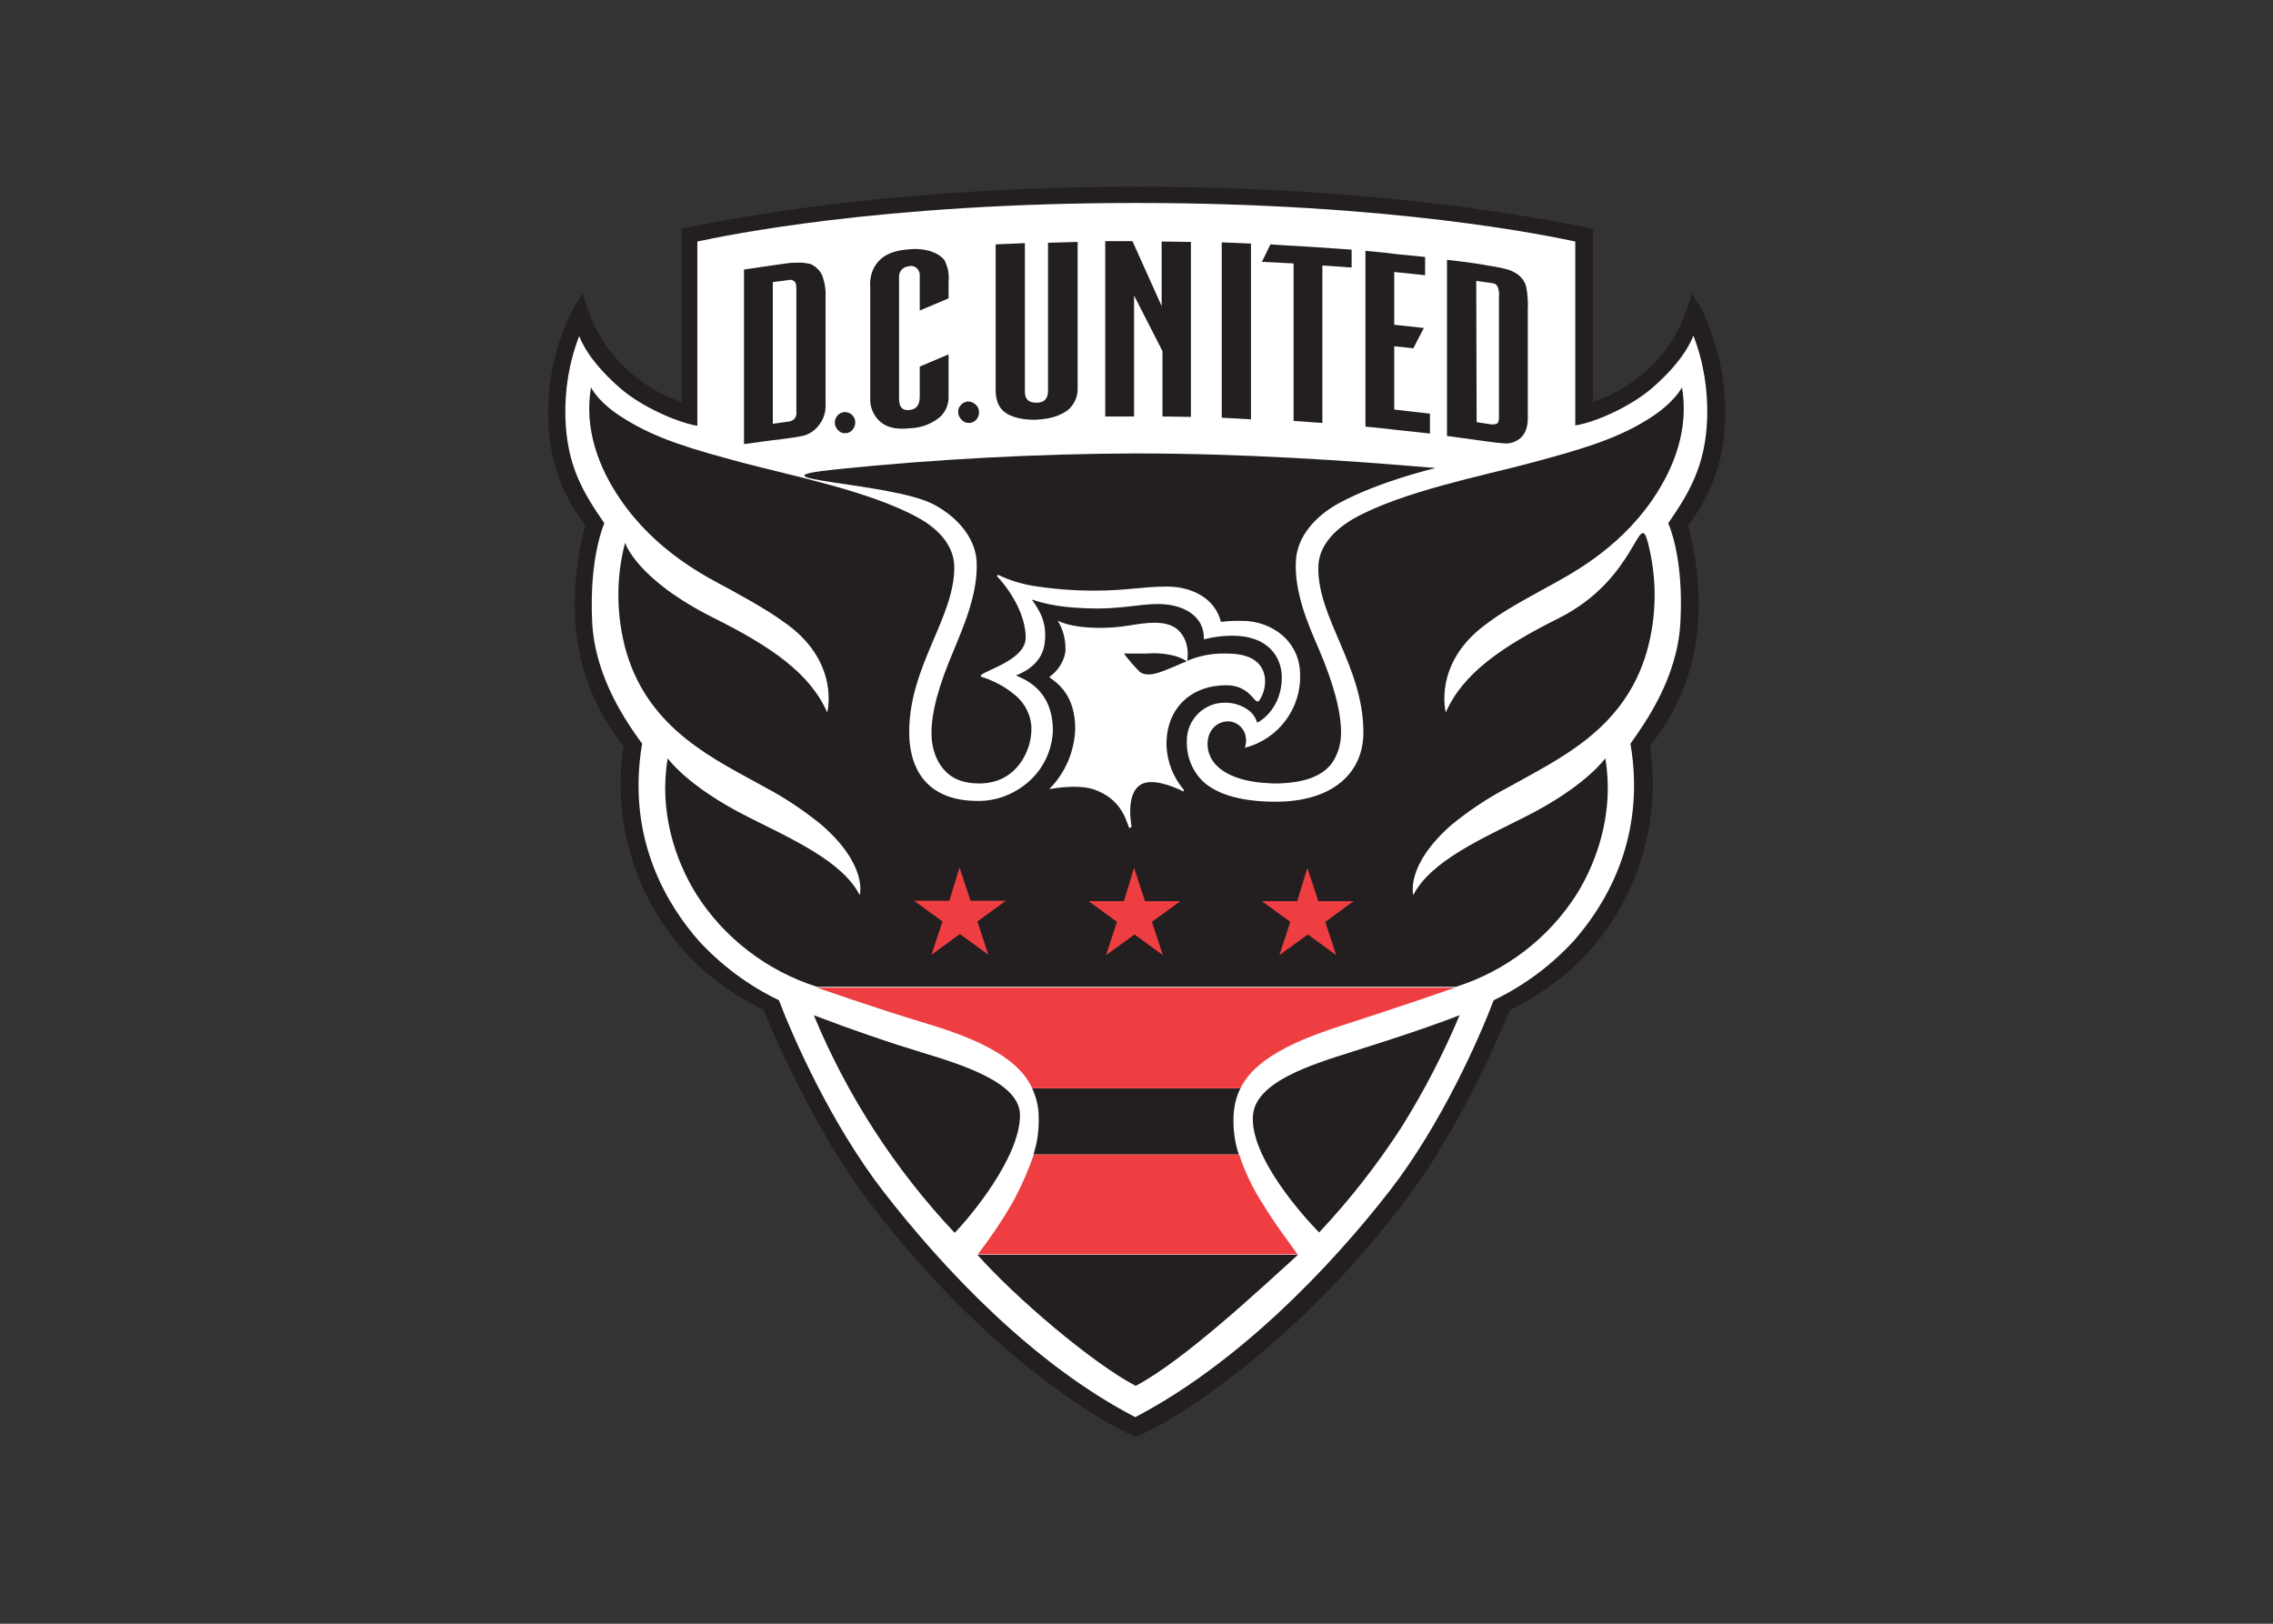 <?xml version="1.0" encoding="utf-8"?>
<!-- Generator: Adobe Illustrator 25.0.0, SVG Export Plug-In . SVG Version: 6.00 Build 0)  -->
<svg version="1.1" id="katman_1" xmlns="http://www.w3.org/2000/svg" xmlns:xlink="http://www.w3.org/1999/xlink" x="0px" y="0px"
	 viewBox="0 0 560 400" style="enable-background:new 0 0 560 400;" xml:space="preserve">
<rect x="0" y="0" width="560" height="400" fill="#333333" stroke="none"/>
<style type="text/css">
	.st0{fill-rule:evenodd;clip-rule:evenodd;fill:#231F20;}
	.st1{fill-rule:evenodd;clip-rule:evenodd;fill:#FFFFFF;}
	.st2{fill-rule:evenodd;clip-rule:evenodd;fill:#EF3E42;}
</style>
<path class="st0" d="M425,103.8c-0.2,9.3-3.4,18.3-9.1,25.6c1.7,6.4,2.6,13,2.6,19.6c0,20.4-9.6,31.3-12,34.9
	c1.9,12.5-0.1,25.4-5.7,36.7c-6.4,12.6-15.1,21.3-28.8,28.2c0,0-10.4,25.9-23.9,44.4c-29,39.7-62.4,58.8-68.2,60.7
	c-6.3-2-38.8-20.8-67.9-60.7c-13.5-18.6-23.9-44.4-23.9-44.4c-13.7-6.9-22.4-15.6-28.8-28.2c-5.6-11.4-7.6-24.2-5.7-36.7
	c-2.4-3.7-12-14.5-12-34.9c0-6.6,0.9-13.2,2.6-19.6c-5.7-7.3-8.9-16.3-9.1-25.6c-0.4-9.7,1.7-19.3,6.2-27.9c0.7-1.3,1.5-2.5,2.3-3.6
	c0.9,3.5,2.2,6.8,3.9,9.9c1.9,3.4,4.4,6.5,7.3,9.1c3.8,3.5,8.2,6.1,13.1,7.7l0-42.6c19.5-4.3,59-10.4,112.2-10.4
	c53.1,0,92.2,6.1,112.4,10.4l0,42.6c4.8-1.6,9.3-4.2,13.1-7.7c2.9-2.6,5.4-5.6,7.3-9.1c1.7-3.1,3-6.5,3.9-9.9
	c0.8,1.2,1.6,2.4,2.3,3.6C423.3,84.6,425.4,94.2,425,103.8"/>
<path class="st1" d="M417.2,82.7c-1.9,4.8-6.1,9.4-10.3,13c-5,4.3-13.6,8.3-18.8,9.1V59.5c-6.6-1.4-44.9-9.5-108.2-9.5
	c-63.3,0-101.5,8.1-108.1,9.5v45.4c-5.2-0.9-13.8-4.8-18.8-9.1c-4.2-3.6-8.4-8.2-10.3-13c-2.5,6.4-3.6,13.3-3.4,20.2
	c0.4,11.6,4.2,18.1,9.6,25.9c0,0-3.8,8.2-3,24.4c0.7,13.7,8.6,24.8,12.3,29.9c-4.1,24.2,7,40.6,13.9,48.5
	c5.6,6.1,12.3,11.1,19.8,14.7c3.6,9.5,12.9,30.4,25.5,46.8c15.3,19.8,37.4,43,62.3,55.9c24.9-13,47.5-36.2,62.8-55.9
	c12.6-16.3,21.9-37.3,25.5-46.8c7.5-3.6,14.2-8.6,19.8-14.7c6.9-7.9,18-24.3,13.9-48.5c3.6-5.1,11.6-16.2,12.3-29.9
	c0.9-16.2-3-24.4-3-24.4c5.3-7.7,9.2-14.3,9.6-25.9C420.8,96,419.7,89.1,417.2,82.7"/>
<g>
	<path class="st0" d="M197.4,64.7c-1.3,0-2.5,0-3.8,0.2c-3,0.4-10.3,1.5-10.3,1.5l0,43c0,0,4.4-0.6,5.9-0.8c1.6-0.2,6.7-0.8,7.9-1.1
		c1.5-0.2,2.9-0.9,4-2c1.5-1.5,2.4-3.6,2.3-5.8l0-26.4c0.1-1.9-0.2-3.8-0.9-5.6c-0.6-1.2-1.7-2.2-2.9-2.7
		C198.8,64.9,198.1,64.7,197.4,64.7L197.4,64.7z M194.2,69c0.6-0.2,1.2,0,1.6,0.4c0.4,0.4,0.4,1.1,0.4,2.4l0,29.7
		c0.1,0.7-0.1,1.3-0.6,1.8c-0.5,0.4-1.1,0.6-1.7,0.6l-3.5,0.5l0-34.9L194.2,69L194.2,69L194.2,69z"/>
	<path class="st0" d="M208,101.5c-0.7,0.1-1.3,0.4-1.7,0.9c-0.4,0.5-0.7,1.2-0.6,1.9c0,0.7,0.4,1.3,0.9,1.8c0.5,0.5,1.2,0.7,1.8,0.6
		c0.7,0,1.3-0.4,1.7-0.9c0.9-1.1,0.8-2.8-0.3-3.7C209.3,101.7,208.7,101.5,208,101.5L208,101.5z"/>
	<path class="st0" d="M224.2,61.4c-1.3,0.1-5.3,0.3-7.7,2.9c-1.6,1.7-2.3,4.1-2.1,6.4v27.5c-0.1,2.2,0.9,4.4,2.6,5.8
		c0.8,0.6,2.5,2,7.2,1.5c2.7-0.1,5.2-1,7.3-2.7c1.5-1.3,2.3-3.3,2.2-5.3V87.3l-7.1,3l0,7.3c0,2.2-0.8,3.2-2.5,3.4
		c-1.1,0.1-2.6,0-2.6-2.8V68.4l0-0.3c0-1.3,1-2.4,2.4-2.5c0.2,0,0.3-0.1,0.5-0.1c1.2,0,2.2,1,2.2,2.2l0,0.3l0,8.5l7.1-3l0-4.2
		c0.2-1.8-0.2-3.6-1-5.2C230.9,61.8,227.1,61.1,224.2,61.4L224.2,61.4L224.2,61.4z"/>
	<path class="st0" d="M238.4,98.9c-0.7,0.1-1.3,0.4-1.7,0.9c-0.5,0.5-0.7,1.2-0.6,1.9c0,0.7,0.4,1.3,0.9,1.8c0.4,0.4,1,0.7,1.7,0.7
		c0.7,0,1.4-0.3,1.9-0.9c0.9-1.1,0.8-2.8-0.3-3.7C239.7,99.1,239.1,98.9,238.4,98.9L238.4,98.9z"/>
	<path class="st0" d="M265.5,59.6l-7.3,0.2v36.4c0,2.6-1.5,3-2.9,3c-1.8,0-2.8-0.8-2.8-2.7V59.9l-7.2,0.3v35.8
		c0,3.7,1.5,4.9,2.2,5.5c1.4,1.2,4.5,2,7.7,1.9c3.8-0.2,5.9-1,7.8-2.3c1.7-1.4,2.6-3.5,2.5-5.6L265.5,59.6L265.5,59.6z"/>
	<path class="st0" d="M279,59.4l-6.7,0v43.2h7.1V72.8l7,13.7v16.1l7,0.1V59.6l-7.2-0.1l0,15.9L279,59.4L279,59.4z"/>
	<path class="st0" d="M301,59.7v43.2l7.2,0.4V60L301,59.7L301,59.7z"/>
	<path class="st0" d="M313,60.2l-2.1,4.3l7.8,0.4v38.8c0,0,7.3,0.5,7.1,0.5V65.4l7.2,0.5l0-4.4c0,0-7.2-0.5-10.2-0.7
		C318.7,60.6,313,60.2,313,60.2L313,60.2L313,60.2z"/>
	<path class="st0" d="M336.4,61.8v43.3c0,0,5.5,0.5,7.5,0.8c2.3,0.2,8.4,0.9,8.4,0.9l0-4.9l-8.8-1l0-15.6l4.7,0.5l2.6-5l-7.3-0.8V67
		l7.6,0.8l0-4.5c0,0-4.9-0.5-7.1-0.7C342.3,62.3,336.4,61.8,336.4,61.8L336.4,61.8z"/>
	<path class="st0" d="M356.5,64v43.4c0,0,4.5,0.6,5.9,0.8c1.5,0.2,6.9,1,8,1c1.3,0.2,2.6-0.2,3.7-0.9c1.4-0.9,2.3-2.7,2.3-5.1
		l0-26.5c0.1-2,0-4.1-0.4-6.1c-0.4-1.5-1.5-2.8-2.9-3.5c-1.3-0.8-3.5-1.2-6.6-1.7C363.6,64.8,356.5,64,356.5,64L356.5,64z
		 M363.7,69.2l3.6,0.5c1.1,0.1,1.4,0.4,1.7,1c0.3,0.8,0.4,1.6,0.3,2.4v29.7c0,0.8-0.1,1.2-0.4,1.5c-0.6,0.3-1.2,0.3-1.8,0.2
		l-3.3-0.5L363.7,69.2L363.7,69.2z"/>
</g>
<g>
	<path class="st0" d="M145.6,95.4c-1.7,10.2,1.8,19.7,7.3,27.7c8.7,12.7,20.9,18.9,26.4,21.8c8.2,4.5,11.2,6.4,14.9,9.1
		c12.8,9.6,9.6,21.5,9.6,21.5c-4.2-9.6-13.8-16.2-27.8-23.2c-19.3-9.6-22-18.6-22-18.6c-2.3,8.8-2.2,18.1,0.3,26.9
		c5.7,19.3,21.9,26.5,34.3,33.4c4.9,2.6,9.5,5.7,13.8,9.2c11.6,10.1,9.4,17.3,9.4,17.3c-4.2-8.3-16.7-13.8-27.6-19.3
		c-14.9-7.5-19.7-14.4-19.7-14.4c-2.2,13,1.8,25,7,33.4c6.9,10.9,17.5,19,29.8,22.9h157.4c12.3-3.9,22.9-12,29.8-22.9
		c5.2-8.4,9.2-20.5,7-33.4c0,0-4.8,6.9-19.7,14.4c-10.9,5.5-23.4,11-27.6,19.3c0,0-2.1-7.2,9.4-17.3c4.3-3.5,8.9-6.6,13.9-9.2
		c12.4-7,28.6-14.1,34.2-33.4c2.5-8.8,2.6-18,0.3-26.9c-2.3-8.8-2.6,8.9-22,18.6c-14,7-23.6,13.6-27.8,23.2c0,0-3.2-11.9,9.6-21.5
		c3.7-2.8,6.7-4.6,14.9-9.1c5.4-3,17.7-9.1,26.4-21.8c5.5-8,9-17.5,7.3-27.7c0,0-1.8,3.8-8.4,7.9c-8,5-16.8,7.5-29.1,10.8
		c-11.6,3.1-31.5,7-43.3,13.6c-5.4,3.1-8.7,7.2-8.8,11.9c-0.3,12.6,11.1,24.5,11.1,40.8c0,10.3-7.9,17.1-21.6,17.1
		c-10.2,0-15.2-2.6-17.7-4.8c-2.7-2.5-4.2-6-4.2-9.7l0-0.6c0-5.1,4.2-9.3,9.3-9.3l0.3,0c3,0,6.9,1.7,7.7,4.9
		c1.2-0.4,6.1-3.9,6.1-11.1c0-4.9-3.2-10.3-12.2-10.3c-2.3,0-4.7,0.3-7,0.9c0.2-5.9-5.3-8.7-11.2-8.7c-6.2,0-10.5,1.9-22.8,0.7
		c-2.8-0.3-5.7-0.9-8.4-1.8c0.9,1.2,1.7,2.5,2.3,3.8c0.9,2.1,1.2,4.4,0.9,6.7c-0.4,4-3.1,6.6-7.1,8.2c1.7,0.8,9.1,3.2,9.1,13.6
		c-0.2,4.8-2.3,9.3-5.9,12.5c-3.5,3.1-8,4.9-12.7,4.8c-11.5,0-16.8-6.8-16.8-17c0-16.3,11.3-28.3,11.1-40.8c-0.1-4.8-3.5-9-8.8-11.9
		c-11.8-6.6-31.7-10.5-43.3-13.6c-12.3-3.3-21.1-5.8-29.1-10.8C147.3,99.2,145.6,95.4,145.6,95.4L145.6,95.4L145.6,95.4z
		 M260.6,152.9c4.2,2.1,12.3,2.1,17.5,1.2c4.2-0.7,9-1.4,11.8,0.8c3.6,2.9,2.6,7.9,2.6,7.9l0.7-0.3c2.9-1.1,5.9-1.6,9-1.5
		c5.3,0,8.7,1.7,9.4,5.7c0.3,2-0.2,4.1-1.3,5.8c-1.1,1.7-1.9-3.7-8.2-3.7c-8.5,0-15,5.6-14.7,15.1c0.2,3.9,1.7,7.7,4.3,10.7
		c-0.1-0.1-0.1,0.4-0.1,0.4c-3.1-1.6-7.9-3.2-10.4-1.8c-3.2,1.7-3,7.3-2.4,10.5l-0.6,0.3c-0.9-2.3-2-7.1-8.6-9.5
		c-2.8-1-7.2-0.8-11.1-0.1c3.9-3.9,6.2-9.2,6.4-14.8c0-8.3-4.2-11.2-6.4-12.8c2.1-1.5,3.6-3.7,4-6.3
		C262.6,157.8,262,155.2,260.6,152.9L260.6,152.9L260.6,152.9z"/>
	<path class="st0" d="M276.9,161c1.2,1.6,2.5,3.1,3.9,4.5c1.9,1.5,5.1,0.1,7.8-1c1.3-0.6,3.8-1.6,3.8-1.6c-0.9-0.6-1.9-1-2.9-1.3
		c-2.3-0.6-4.6-0.8-7-0.6C280,161,276.9,161,276.9,161L276.9,161L276.9,161z"/>
	<path class="st0" d="M254.3,268.1c1,2.2,1.6,4.6,1.6,7c0.1,3.1-0.3,6.3-1.3,9.3h50.6c-1-3-1.4-6.1-1.3-9.3c0.1-2.4,0.6-4.8,1.7-7
		H254.3L254.3,268.1z"/>
	<path class="st0" d="M240.8,309.1c9.3,10.5,28.3,26.7,39,32.3c11.8-6.2,30.4-23.6,40-32.3H240.8L240.8,309.1z"/>
</g>
<path class="st2" d="M332.5,252c11.9-3.8,26-8.7,26-8.7H201.3c0,0,14.5,5.1,26.5,8.7c10.3,3.1,22.7,7.6,26.5,16.1h51.3
	C309.8,259.6,322.3,255.3,332.5,252 M249.2,296.7c-2.5,4.3-5.3,8.4-8.3,12.3h78.8c-1.7-2.4-5.3-7-8.5-12.3c-2.5-3.8-4.5-8-5.9-12.3
	h-50.6C253.2,288.7,251.4,292.8,249.2,296.7 M319.6,222h-8.7l7,5.1l-2.7,8.2l7-5.1l7,5.1l-2.7-8.2l7-5.1h-8.7l-2.7-8.2L319.6,222
	L319.6,222z M276.9,222h-8.7l7,5.1l-2.7,8.2l7-5.1l7,5.1l-2.7-8.2l7-5.1h-8.7l-2.7-8.2L276.9,222L276.9,222z M236.4,213.7l2.7,8.2
	h8.7l-7,5.1l2.7,8.2l-7-5.1l-7,5.1l2.7-8.2l-7-5.1h8.7L236.4,213.7L236.4,213.7z"/>
<g>
	<path class="st0" d="M279.7,111.7c-24.6,0.1-49.1,1.4-73.5,3.9c-24.4,2.5,13.7,3.2,23.9,8.7c6,3.2,10.1,8.3,10.5,13.8
		c0.5,7.9-3.3,16.4-5.5,21.8c-3.7,8.6-5.7,15.6-5.6,20.9c0,2.7,0.7,5.4,2.2,7.7c1.6,2.3,4.1,4.5,9.6,4.5c9.3,0,12.8-8.3,12.8-13.2
		c0.1-3.4-1.6-6.7-4.3-8.8c-2.3-1.9-5-3.3-7.8-4.2c-2.8-0.9,10.7-3.4,10.7-9.7c0-5.1-3.1-10.9-7.1-15.2l0.3-0.3
		c2.7,1.3,5.5,2.2,8.5,2.7c5,0.8,10,1.2,15.1,1.2c8.2,0,11.9-1,18-1c6.3,0,11.9,3,13.3,8.7c2.2-0.3,4.5-0.3,6.7-0.2
		c7.5,0.8,12.7,6.1,12.8,12.9c0.4,8.5-5.3,16.2-13.6,18.3c0.3-0.9,0.4-1.8,0.2-2.7c-0.3-2.1-2.1-3.7-4.2-3.8c-3.5,0-5.3,2.9-5.2,5.8
		c0.3,6.3,7.3,9,14.5,9.4c1.1,0.1,1.8,0.1,2.9,0.1c6.6-0.2,10.7-1.8,13.1-4.8c1.6-2.2,2.4-4.9,2.4-7.7c0-5.3-1.9-12.3-5.6-20.9
		c-2.3-5.3-6.1-13.8-5.5-21.8c0.4-5.5,4.5-10.5,10.5-13.8c10.1-5.5,23.9-8.7,23.9-8.7C331.6,113.4,306.1,111.7,279.7,111.7
		L279.7,111.7L279.7,111.7z"/>
	<path class="st0" d="M359.6,250.1c-9.7,3.7-18.3,6.4-26.5,9c-10.1,3.2-23.7,7.4-24.4,15.6c-0.9,10.3,12.8,25.4,16.3,28.9
		c7.6-8.1,14.4-16.8,20.4-26.1C350.9,268.7,355.6,259.6,359.6,250.1L359.6,250.1L359.6,250.1z"/>
	<path class="st0" d="M200.5,250.1c8.2,19.8,20,38,34.7,53.6c3.9-4,16.1-18.6,16.1-29c0-8-14.2-12.4-24.4-15.5
		C219,256.8,210.2,253.8,200.5,250.1L200.5,250.1L200.5,250.1z"/>
</g>
</svg>
